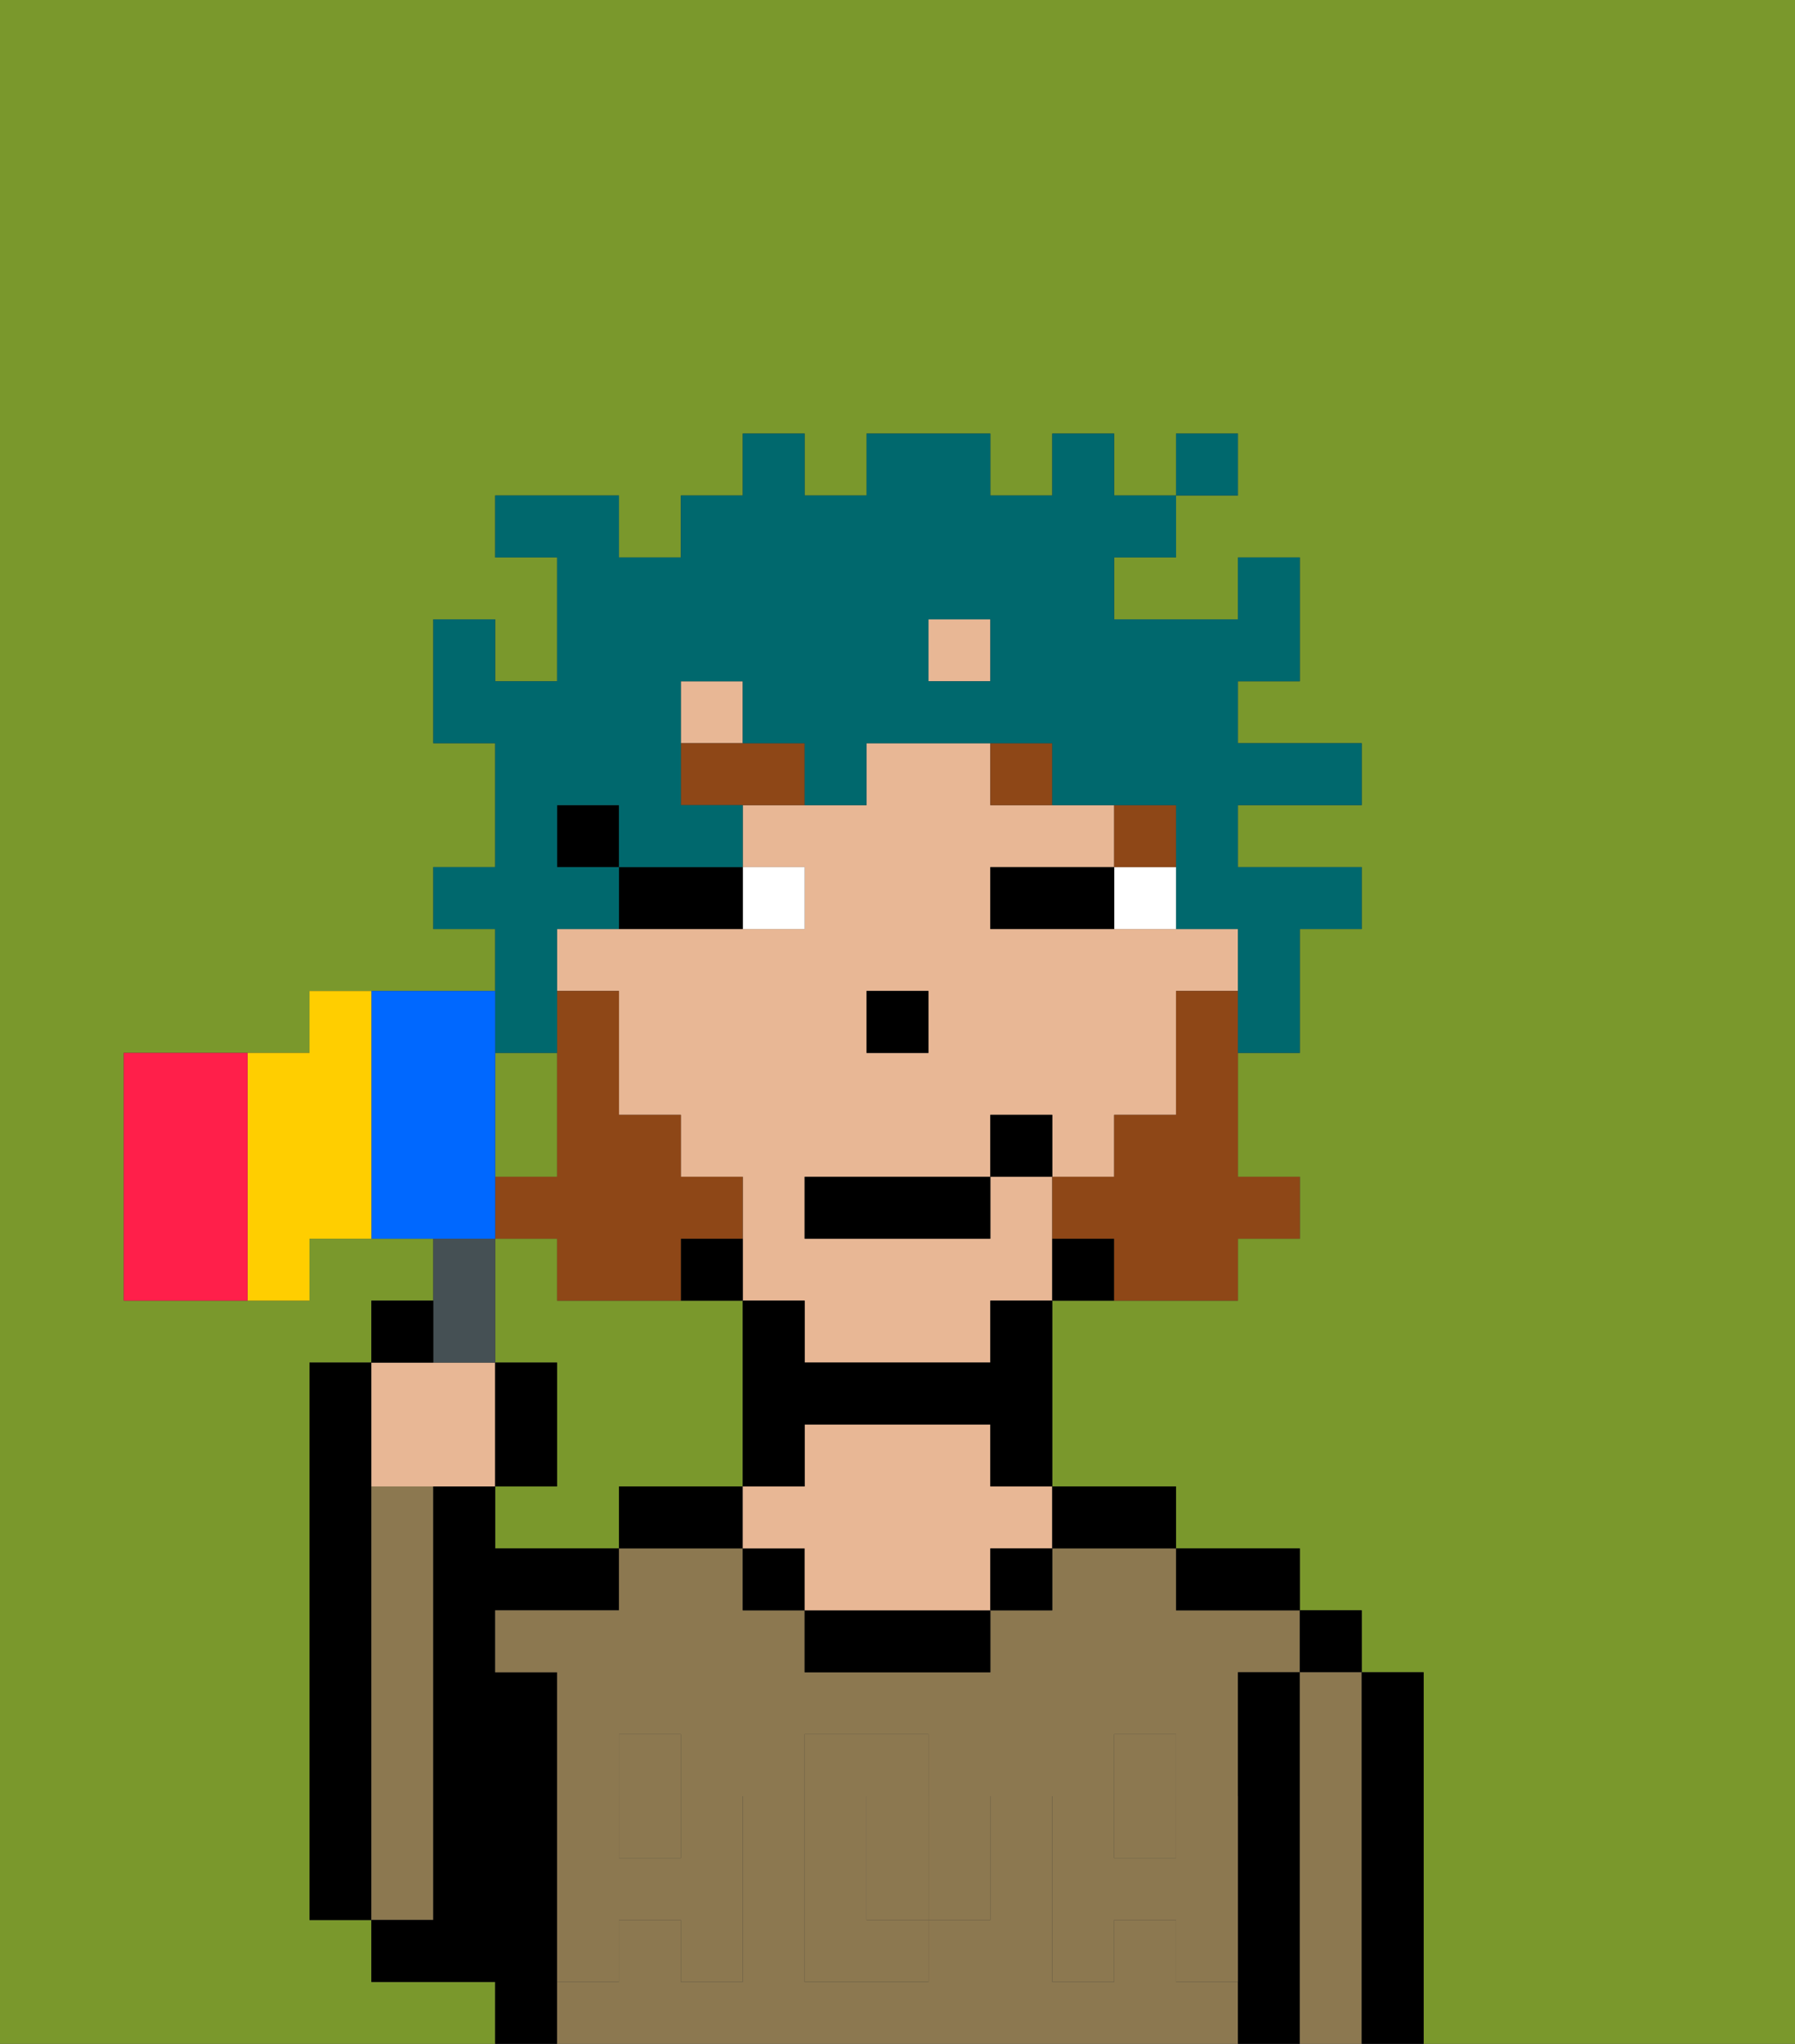 <svg xmlns="http://www.w3.org/2000/svg" viewBox="0 0 29 33"><rect x="0" y="0" width="29" height="33" fill="#333333" stroke="none"/><defs><style>polygon,rect,path{shape-rendering:crispedges;}.ha116-1{fill:#7a982c;}.ha116-2{fill:#000000;}.ha116-3{fill:#8c7850;}.ha116-4{fill:#e8b795;}.ha116-5{fill:#8c7850;}.ha116-6{fill:#ffffff;}.ha116-7{fill:#8e4717;}.ha116-8{fill:#8e4717;}.ha116-9{fill:#00686d;}.ha116-10{fill:#455054;}.ha116-11{fill:#0068ff;}.ha116-12{fill:#ffce00;}.ha116-13{fill:#ff1f4a;}</style></defs><path class="ha116-1" d="M9,18V17H8v2H9Z"/><path class="ha116-1" d="M11,24h1V21H9V20H8v2H9v2H8v1h2V24Z"/><path class="ha116-1" d="M0,33H8V32H6V31H5V22H6V21H7V20H5v1H2V17H5V16H8V15H7V14H8V12H7V10H8v1H9V9H8V8h2V9h1V8h1V7h1V8h1V7h2V8h1V7h1V8h1V7h1V8H19V9H18v1h2V9h1v2H20v1h2v1H20v1h2v1H21v2H20v2h1v1H20v1H17v3h2v1h2v1h1v1h1v6h6V0H0Z"/><path class="ha116-2" d="M6,24V22H5v9H6V24Z"/><path class="ha116-3" d="M7,30V24H6v7H7Z"/><path class="ha116-2" d="M9,31V27H8V26h2V25H8V24H7v7H6v1H8v1H9V31Z"/><rect class="ha116-3" x="10" y="29" width="1" height="1"/><rect class="ha116-3" x="18" y="29" width="1" height="1"/><path class="ha116-3" d="M15,29H14v2h1V29Z"/><path class="ha116-3" d="M19,32V31H18v1H17V29h1V28h1v1h1V27h1V26H19V25H17v1H16v1H13V26H12V25H10v1H8v1H9v2h1V28h1v1h1v3H11V31H10v1H9v1H20V32Zm-3-2v1H15v1H13V28h2v1h1Z"/><path class="ha116-2" d="M11,24H10v1h2V24Z"/><rect class="ha116-2" x="12" y="25" width="1" height="1"/><path class="ha116-2" d="M13,26v1h3V26H13Z"/><path class="ha116-4" d="M16,23H13v1H12v1h1v1h3V25h1V24H16Z"/><rect class="ha116-2" x="16" y="25" width="1" height="1"/><path class="ha116-2" d="M18,25h1V24H17v1Z"/><path class="ha116-2" d="M20,26h1V25H19v1Z"/><path class="ha116-2" d="M21,27H20v6h1V27Z"/><rect class="ha116-2" x="21" y="26" width="1" height="1"/><path class="ha116-3" d="M22,27H21v6h1V27Z"/><path class="ha116-2" d="M23,27H22v6h1V27Z"/><path class="ha116-5" d="M19,30H18V29H17v3h1V31h1v1h1V29H19Z"/><rect class="ha116-5" x="18" y="28" width="1" height="1"/><path class="ha116-5" d="M15,30v1h1V29H15Z"/><path class="ha116-5" d="M14,30V29h1V28H13v4h2V31H14Z"/><path class="ha116-5" d="M9,32h1V31h1v1h1V29H11v1H10V29H9v3Z"/><rect class="ha116-5" x="10" y="28" width="1" height="1"/><rect class="ha116-4" x="11" y="11" width="1" height="1"/><rect class="ha116-4" x="15" y="10" width="1" height="1"/><path class="ha116-4" d="M17,19H16v1H13V19h3V18h1v1h1V18h1V16h1V15H16V14h2V13H16V12H14v1H12v1h1v1H9v1h1v2h1v1h1v2h1v1h3V21h1V19Zm-3-3h1v1H14Z"/><path class="ha116-2" d="M17,20v1h1V20Z"/><path class="ha116-2" d="M16,22H13V21H12v3h1V23h3v1h1V21H16Z"/><path class="ha116-2" d="M11,21h1V20H11Z"/><rect class="ha116-2" x="9" y="13" width="1" height="1"/><rect class="ha116-2" x="14" y="16" width="1" height="1"/><path class="ha116-6" d="M18,15h1V14H18Z"/><path class="ha116-6" d="M13,15V14H12v1Z"/><path class="ha116-2" d="M17,14H16v1h2V14Z"/><path class="ha116-2" d="M12,14H10v1h2Z"/><rect class="ha116-7" x="18" y="13" width="1" height="1"/><path class="ha116-7" d="M17,13V12H16v1Z"/><path class="ha116-7" d="M13,12H11v1h2Z"/><path class="ha116-8" d="M19,16v2H18v1H17v1h1v1h2V20h1V19H20V16Z"/><path class="ha116-8" d="M9,21h2V20h1V19H11V18H10V16H9v3H8v1H9Z"/><rect class="ha116-2" x="13" y="19" width="3" height="1"/><rect class="ha116-2" x="16" y="18" width="1" height="1"/><path class="ha116-9" d="M9,17V15h1V14H9V13h1v1h2V13H11V11h1v1h1v1h1V12h3v1h2v2h1v2h1V15h1V14H20V13h2V12H20V11h1V9H20v1H18V9h1V8H18V7H17V8H16V7H14V8H13V7H12V8H11V9H10V8H8V9H9v2H8V10H7v2H8v2H7v1H8v2Zm6-7h1v1H15Z"/><rect class="ha116-9" x="19" y="7" width="1" height="1"/><path class="ha116-4" d="M7,24H8V22H6v2Z"/><path class="ha116-10" d="M8,22V20H7v2Z"/><path class="ha116-2" d="M7,21H6v1H7Z"/><path class="ha116-2" d="M9,22H8v2H9Z"/><path class="ha116-11" d="M8,19V16H6v4H8Z"/><path class="ha116-12" d="M6,16H5v1H4v4H5V20H6V16Z"/><path class="ha116-13" d="M4,17H2v4H4V17Z"/></svg>